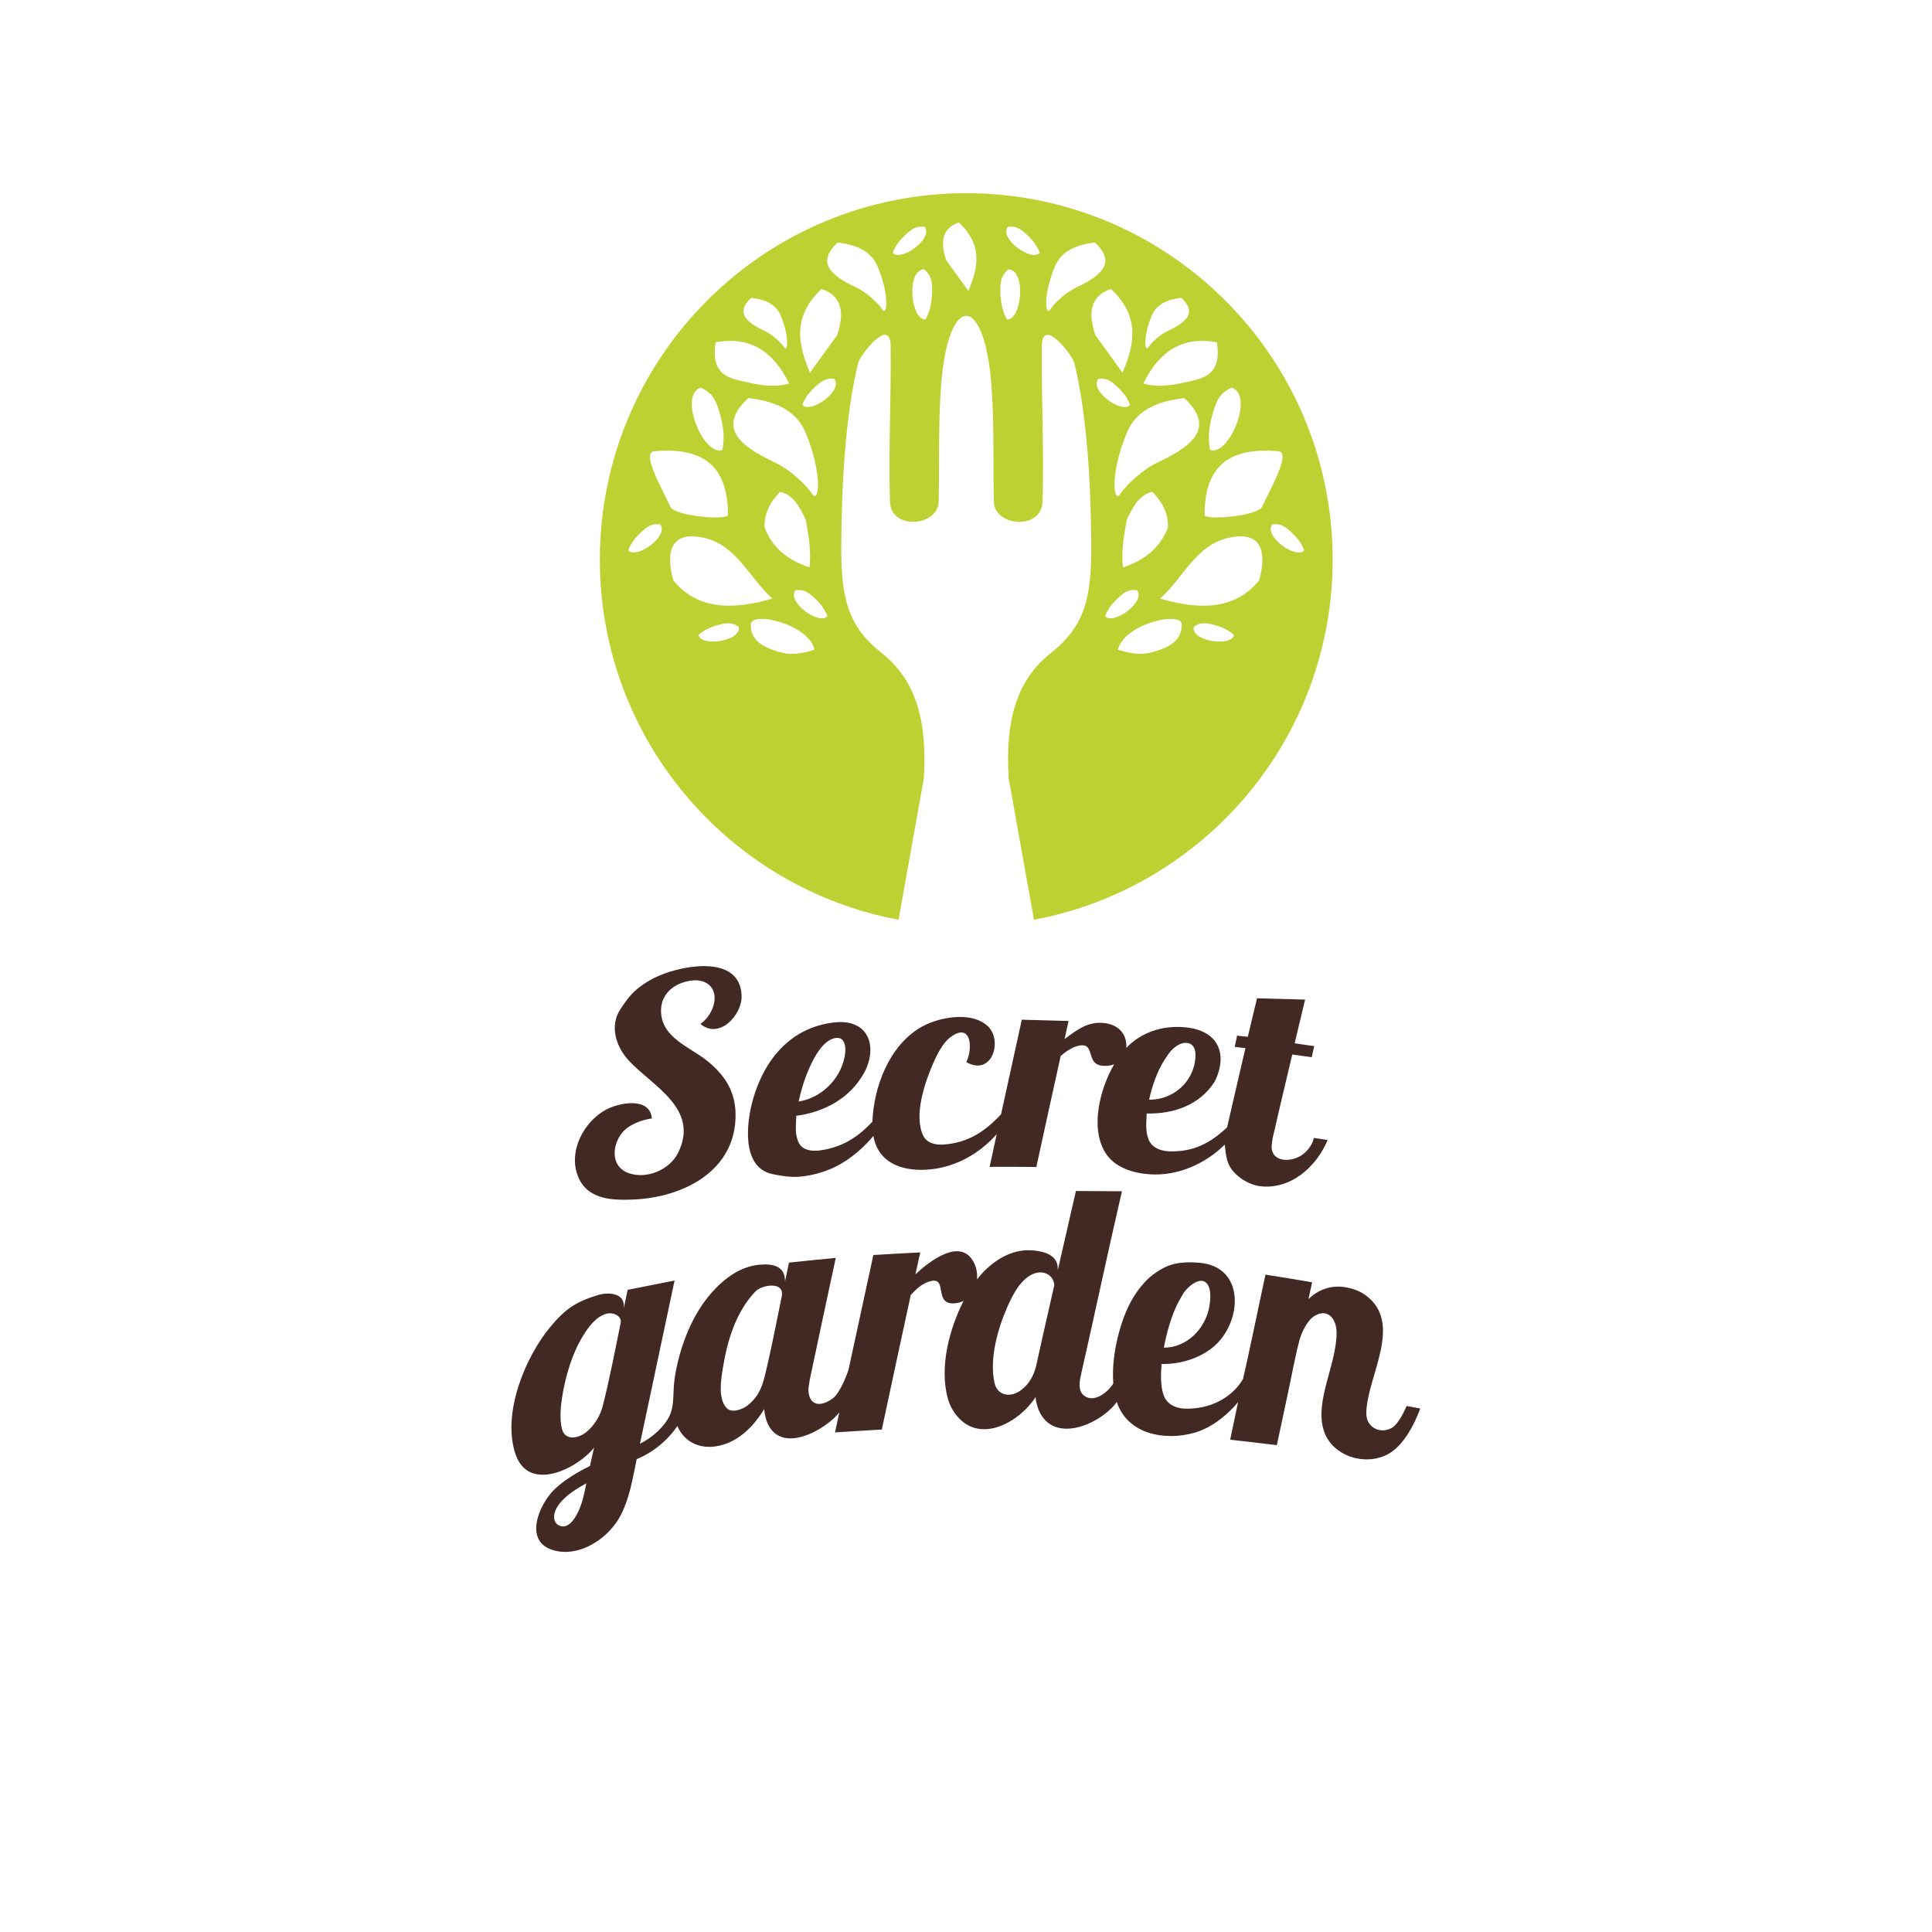 <?xml version="1.0" encoding="UTF-8" standalone="no"?><!DOCTYPE svg PUBLIC "-//W3C//DTD SVG 1.1//EN" "http://www.w3.org/Graphics/SVG/1.1/DTD/svg11.dtd"><svg width="100%" height="100%" viewBox="0 0 240 240" version="1.1" xmlns="http://www.w3.org/2000/svg" xmlns:xlink="http://www.w3.org/1999/xlink" xml:space="preserve" xmlns:serif="http://www.serif.com/" style="fill-rule:evenodd;clip-rule:evenodd;stroke-linejoin:round;stroke-miterlimit:1.414;"><rect id="Standard" x="0" y="0" width="240" height="240" style="fill:none;"/><g id="SG-Bistro" serif:id="SG Bistro"><path id="name" d="M98.006,156.85c-0.167,0.783 -0.334,1.566 -0.489,2.348c0.038,-1.971 -1.559,-2.245 -3.231,-2.084c-2.356,0.226 -4.354,1.738 -5.873,3.457c-2.398,2.713 -3.809,6.363 -4.48,9.875c-0.661,3.454 0.439,4.824 -2.268,7.396c-0.639,0.608 -1.389,1.105 -2.171,1.515c1.436,-6.762 2.863,-13.526 4.304,-20.286c-1.943,0.383 -3.888,0.769 -5.832,1.161c-0.162,0.755 -0.325,1.519 -0.476,2.274c0.002,-0.083 0.003,-0.168 0.005,-0.251c0.029,-1.749 -2.1,-1.725 -3.253,-1.368c-2.739,0.847 -4.016,1.713 -5.862,3.925c-3.169,3.796 -6.028,10.803 -4.352,15.803c1.632,4.865 7.689,1.835 9.773,-0.787c-0.174,0.765 -0.348,1.524 -0.523,2.289c-1.501,0.727 -3.273,1.78 -4.467,2.966c-1.843,1.832 -3.847,6.45 -0.01,7.509c3.292,0.908 6.901,-1.592 8.319,-4.39c1.161,-2.29 1.448,-4.501 1.974,-6.943c2.038,-0.84 3.816,-2.294 5.052,-4.116c0.805,1.923 2.652,2.82 4.684,2.541c2.739,-0.385 4.731,-2.391 6.106,-4.65c0.044,0.566 0.15,1.138 0.366,1.662c1.685,4.08 7.22,0.953 8.962,-1.237l-0.533,2.482c1.93,-0.135 3.87,-0.243 5.811,-0.356c1.192,-5.577 2.384,-11.155 3.599,-16.728c0.311,-0.316 0.614,-0.644 0.961,-0.921c0.29,-0.231 0.599,-0.449 0.941,-0.594c2.968,-1.26 0.784,2.601 3.355,2.57c0.445,-0.005 0.901,-0.109 1.297,-0.311c-1.774,3.529 -3.028,8.209 -1.947,12.138c0.217,0.789 0.617,1.547 1.143,2.175c2.977,3.544 7.852,0.632 9.748,-2.362c0.058,0.553 0.179,1.108 0.397,1.619c1.862,4.365 7.762,1.673 9.697,-1.012c1.324,4.008 5.926,4.859 9.6,3.833c2.112,-0.589 4.023,-2.111 5.41,-3.748l0.057,-0.069l-0.985,4.67c1.925,0.213 3.862,0.445 5.799,0.677c0.463,-2.181 0.925,-4.362 1.394,-6.541c0.468,-2.169 0.851,-4.359 1.418,-6.505c0.238,-0.902 0.951,-2.438 1.838,-2.987c1.723,-1.069 2.783,0.445 2.774,2.077c-0.023,3.995 -2.687,8.313 -1.634,12.014c1.042,3.659 6.206,4.928 8.993,2.362c1.45,-1.335 2.348,-3.167 3.034,-4.972c-0.568,-0.103 -1.137,-0.206 -1.693,-0.309c-0.332,0.741 -1.057,2.327 -1.931,2.766c-1.47,0.739 -3.064,-0.177 -3.077,-1.799c-0.036,-4.471 4.777,-11.269 -0.161,-14.78c-0.671,-0.477 -1.483,-0.768 -2.293,-0.918c-1.778,-0.334 -3.422,0.176 -4.731,1.45c0.143,-0.695 0.298,-1.39 0.452,-2.088c-1.936,-0.343 -3.872,-0.649 -5.797,-0.95c-0.739,3.39 -2.097,10.065 -2.799,12.995c-1.386,2.308 -4.099,3.749 -7.204,3.651c-1.099,-0.035 -2.178,-0.488 -2.611,-1.592c-0.47,-1.196 -0.372,-2.684 -0.292,-3.956c1.171,0.022 2.362,-0.152 3.474,-0.518c1.061,-0.348 2.089,-0.878 2.947,-1.592c3.586,-2.981 4.1,-9.999 -1.769,-10.47c-1.069,-0.085 -2.175,-0.085 -3.212,0.188c-0.925,0.243 -1.784,0.746 -2.545,1.326c-0.761,0.58 -1.397,1.324 -1.953,2.102c-1.136,1.591 -1.855,3.568 -2.333,5.441c-0.487,1.905 -0.75,3.974 -0.606,5.944l-0.011,0.02c-0.609,1.033 -2.546,2.636 -3.798,1.32c-0.615,-0.647 -0.325,-1.904 -0.155,-2.65c1.709,-7.516 3.295,-15.059 5.039,-22.566l-5.717,-0.035c-0.756,3.282 -1.514,6.573 -2.26,9.873c0.002,-0.056 0.004,-0.116 0.005,-0.172c0.053,-1.79 -1.81,-2.235 -3.205,-2.331c-2.762,-0.189 -5.187,1.517 -6.828,3.608c0.008,-0.084 0.014,-0.167 0.016,-0.252c0.013,-0.538 -0.076,-1.095 -0.29,-1.59c-1.574,-3.637 -5.684,-0.362 -7.373,1.211c0.194,-0.899 0.388,-1.813 0.595,-2.717c-1.941,0.095 -3.881,0.207 -5.823,0.324c-0.801,3.673 -3.065,14.144 -3.065,14.144c0.029,0.039 -0.951,2.903 -1.958,3.65c-1.687,1.252 -3.006,0.78 -3.044,-1.027c-0.005,-0.272 0.148,-1.194 0.192,-1.401c0.524,-2.498 1.057,-4.995 1.59,-7.491c0.535,-2.505 1.075,-5.009 1.613,-7.513c-1.941,0.182 -3.884,0.369 -5.814,0.584m-25.166,27.41c-0.089,0.416 -0.175,0.833 -0.263,1.241c-0.086,0.396 -0.19,0.788 -0.312,1.174c-0.106,0.332 -0.23,0.66 -0.372,0.979c-0.379,0.854 -1.277,2.419 -2.465,1.839c-0.195,-0.095 -0.348,-0.252 -0.446,-0.43c-0.381,-0.697 0.009,-1.565 0.428,-2.149c0.825,-1.148 2.246,-2.001 3.43,-2.654m2.621,-21.091c0.652,-0.149 1.825,0.271 1.641,1.173c-0.704,3.444 -1.361,6.9 -2.223,10.307c-0.309,1.222 -1.074,2.477 -2.07,3.27c-0.93,0.74 -2.597,1.128 -2.999,-0.402c-0.318,-1.206 -0.163,-2.822 0.026,-4c0.417,-2.602 1.214,-5.331 2.6,-7.594c0.672,-1.096 1.653,-2.446 3.025,-2.754m21.648,-2.116c-0.683,3.331 -1.316,6.674 -2.128,9.976c-0.367,1.489 -0.928,2.651 -2.15,3.59c-0.546,0.42 -1.899,0.991 -2.56,0.298c-1.144,-1.198 -0.68,-3.707 -0.454,-5.09c0.548,-3.352 1.633,-6.913 4.043,-9.413c0.782,-0.811 3.644,-1.296 3.249,0.639m31.596,8.671c-0.348,1.321 -0.981,2.43 -2.158,3.154c-1.228,0.755 -2.685,0.387 -3.009,-1.099c-0.655,-3.006 0.402,-6.701 1.598,-9.43c0.646,-1.474 1.704,-3.603 3.399,-4.169c1.147,-0.383 2.317,0.202 2.436,1.452c-0.757,3.291 -2.264,10.022 -2.266,10.092m15.873,-2.311c0.261,-1.47 0.798,-3.413 1.391,-4.795c0.279,-0.652 0.63,-1.273 0.992,-1.884c0.5,-0.841 2.359,-2.541 3.142,-1.009c0.366,0.717 0.251,1.86 0.124,2.58c-0.482,2.734 -2.771,5.115 -5.649,5.108m-63.597,-28.476c-0.266,-2.779 -4.174,-1.909 -5.683,-1.098c-2.804,1.506 -4.79,5.266 -3.451,8.406c1.18,2.765 4.147,2.865 6.699,2.773c6.264,-0.223 12.933,-3.53 12.83,-10.656c-0.044,-2.911 -1.465,-4.966 -3.668,-6.688c-2.115,-1.653 -5.514,-2.799 -5.593,-6.013c-0.054,-2.207 1.631,-3.521 3.649,-3.833c2.214,-0.343 3.538,1.15 2.812,3.26c-0.145,0.421 -0.358,0.824 -0.623,1.182c-0.262,0.354 -0.579,0.678 -0.94,0.929c2.33,1.979 5.201,-1.11 5.11,-3.517c-0.193,-5.132 -7.265,-3.756 -10.176,-2.505c-1.051,0.452 -2.058,1.049 -2.926,1.793c-0.78,0.67 -1.38,1.534 -1.949,2.39c-1.386,2.084 -0.542,4.682 1.012,6.361c2.972,3.211 8.828,5.973 6.177,11.442c-1.039,2.142 -3.905,3.371 -6.168,2.57c-2.57,-0.91 -1.974,-4.204 -0.271,-5.545c0.859,-0.676 2.091,-1.101 3.159,-1.251m17.937,-0.323c3.58,-0.483 6.706,-2.23 8.438,-5.36c1.74,-3.301 0.53,-6.738 -3.762,-6.238c-5.342,0.623 -8.607,4.557 -10.035,9.474c-0.785,2.705 -1.595,8.519 2.401,9.363c1.089,0.229 2.212,0.412 3.322,0.326c1.248,-0.096 2.489,-0.411 3.656,-0.865c2.058,-0.802 3.988,-2.355 5.405,-4.021l0.151,-0.182c0.553,3.176 3.237,4.294 6.253,4.209c3.535,-0.1 6.754,-1.814 9.068,-4.427c-0.295,1.354 -0.589,2.707 -0.882,4.061c1.936,-0.006 3.87,-0.01 5.806,0.015c0.987,-4.6 2.013,-9.192 3.022,-13.787c0.299,-0.251 0.603,-0.499 0.933,-0.708c0.287,-0.181 0.587,-0.352 0.909,-0.458c2.762,-0.907 0.999,2.251 3.453,2.387c0.454,0.025 0.927,-0.022 1.349,-0.19c-1.697,2.913 -3.016,7.738 -1.15,10.893c1.132,1.914 3.449,2.623 5.544,2.771c3.449,0.245 6.911,-1.272 9.343,-3.685c0.062,0.298 0.085,1.508 0.478,2.412c0.616,1.419 2.438,2.571 3.891,2.75c3.835,0.475 7.037,-2.428 8.412,-5.738c-0.567,-0.091 -1.133,-0.179 -1.699,-0.254c-0.247,1.008 -1.018,1.994 -2.078,2.439c-1.406,0.59 -3.149,0.312 -3.183,-1.311c-0.005,-0.251 0.088,-0.922 0.134,-1.124c0.395,-1.731 0.799,-3.46 1.205,-5.189c0.405,-1.728 0.813,-3.455 1.228,-5.181c0.806,0.108 1.612,0.224 2.418,0.336c0.094,-0.459 0.2,-0.921 0.306,-1.378c-0.818,-0.115 -1.624,-0.231 -2.43,-0.346c0.425,-1.814 0.864,-3.626 1.301,-5.433c-1.999,-0.056 -3.985,-0.11 -5.97,-0.163c-0.391,1.59 -0.77,3.186 -1.148,4.79c-0.453,-0.049 -0.893,-0.101 -1.333,-0.149c-0.106,0.467 -0.2,0.934 -0.294,1.401c0.441,0.048 0.881,0.1 1.334,0.149c-0.44,1.847 -1.854,7.99 -2.278,9.84c-2.082,1.973 -4.166,3.046 -7.092,2.987c-0.985,-0.02 -2.145,-0.351 -2.608,-1.355c-0.491,-1.066 -0.328,-2.237 -0.288,-3.35c3.419,0.074 6.603,-1.075 8.446,-3.962c1.714,-3.458 0.41,-6.429 -3.769,-6.752c-2.703,-0.236 -5.327,0.601 -7.214,2.565c0.009,-0.09 0.012,-0.181 0.01,-0.272c-0.037,-2.511 -2.595,-3.258 -4.637,-2.643c-1.038,0.312 -2.196,1.184 -3.039,1.818c0.165,-0.75 0.33,-1.498 0.495,-2.246c-1.936,-0.053 -3.872,-0.108 -5.808,-0.158c-0.863,3.915 -1.727,7.831 -2.579,11.749c-2.009,2.153 -4.062,3.509 -7.064,3.753c-0.951,0.077 -2.127,-0.102 -2.604,-1.099c-1.198,-2.503 0.179,-6.517 1.174,-8.841c0.455,-1.063 1.223,-2.681 2.223,-3.408c2.646,-1.923 2.765,1.518 1.956,3.114c3.253,1.841 4.599,-2.806 2.583,-4.548c-1.774,-1.533 -4.793,-1.148 -6.765,-0.454c-4.413,1.551 -6.763,6.416 -7.341,10.76c-0.078,0.593 -0.131,1.142 -0.143,1.645c-1.86,1.975 -3.814,3.212 -6.563,3.569c-0.908,0.118 -2.109,0.014 -2.59,-0.965c-0.511,-1.04 -0.339,-2.237 -0.301,-3.336m0.3,-1.778c0.292,-1.424 0.781,-3 1.393,-4.323c0.539,-1.166 1.409,-2.87 2.717,-3.433c0.459,-0.197 1.091,-0.27 1.406,0.214c0.577,0.888 0.14,2.439 -0.215,3.298c-0.897,2.173 -2.968,3.888 -5.301,4.244m43.53,-0.226c0.287,-1.336 0.776,-2.835 1.397,-4.058c0.285,-0.561 0.635,-1.089 0.994,-1.606c0.394,-0.565 1.043,-1.155 1.727,-1.339c0.776,-0.208 1.418,0.113 1.585,0.909c0.042,0.201 0.064,0.409 0.058,0.615c-0.057,1.869 -0.981,3.532 -2.559,4.555c-0.957,0.621 -2.062,0.937 -3.202,0.924" style="fill:#422923;fill-rule:nonzero;"/><path id="mark" d="M120.031,24c25.134,0 45.516,20.382 45.516,45.516c0,22.26 -15.989,40.79 -37.105,44.737l-3.134,-17.514c-0.452,-7.087 0.896,-12.207 5.272,-15.654c4.332,-3.412 5.019,-7.148 4.977,-13.469c-0.046,-6.812 -0.422,-15.685 -2.109,-22.555c-0.232,-0.95 -3.978,-5.791 -4.021,-2.103c-0.074,6.371 0.275,12.974 0.08,19.343c-0.111,3.63 -5.973,3.077 -6.044,0.052c-0.113,-4.827 0.054,-9.62 -0.298,-14.388c-0.858,-11.637 -5.41,-11.636 -6.268,0c-0.352,4.768 -0.184,9.561 -0.297,14.388c-0.072,3.025 -5.934,3.578 -6.045,-0.052c-0.194,-6.369 0.156,-12.972 0.081,-19.343c-0.043,-3.688 -3.79,1.153 -4.022,2.103c-1.687,6.87 -2.062,15.743 -2.108,22.555c-0.043,6.321 0.644,10.057 4.976,13.469c4.377,3.447 5.724,8.567 5.273,15.654l-3.135,17.514c-21.116,-3.947 -37.105,-22.477 -37.105,-44.737c0,-25.134 20.382,-45.516 45.516,-45.516Zm22.004,23.641c1.926,-3.939 4.822,-5.941 9.134,-5.111c0.382,2.608 -0.226,4.097 -2.766,4.693c-2.239,0.524 -4.245,1.024 -6.368,0.418Zm11.004,0.506c-1.392,0.593 -1.931,1.442 -2.468,3.489c-0.449,1.708 -0.493,2.836 -0.255,4.255c2.308,0.864 5.513,-6.708 2.723,-7.744Zm-5.928,1.305c-2.885,0.338 -5.868,1.235 -7.147,4.339c-2.16,5.247 -1.613,8.833 -0.794,7.572c0.819,-1.26 2.921,-3.119 4.624,-3.913c4.624,-2.158 7.115,-4.457 3.317,-7.998Zm11.713,6.608c-6.254,-0.568 -9.188,1.945 -9.189,7.913c0,0.683 6.604,0.165 7.147,-1.021c0.894,-1.956 3.655,-6.745 2.042,-6.892Zm-14.719,18.293c2.722,-2.325 4.43,-6.661 8.509,-7.544c3.818,-0.828 4.86,1.265 3.827,5.247c-2.92,3.661 -7.297,3.783 -12.336,2.297Zm-5.218,6.352c0.69,-3.209 8.036,-4.909 7.912,-3.062c-0.027,1.418 -0.724,2.672 -3.999,3.46c-1.22,0.293 -2.722,0 -3.913,-0.398Zm4.251,-19.616c-1.514,0.394 -2.256,1.546 -3.164,3.454c-0.391,2.174 -0.702,4.073 -0.468,5.934c2.505,-0.821 4.593,-2.321 5.58,-4.961c0.051,-1.476 -0.485,-2.951 -1.948,-4.427Zm-1.891,12.238c-0.929,-0.141 -1.49,0.132 -2.443,1.037c-0.794,0.756 -1.187,1.337 -1.525,2.164c0.937,1.211 5.103,-1.742 3.968,-3.201Zm-3.239,-37.428c-2.348,0.782 -2.989,2.703 -1.921,5.761c1.121,1.547 2.241,3.095 3.361,4.642c1.449,-3.468 2.255,-6.935 -1.44,-10.403Zm20.041,29.248c0.929,-0.142 1.49,0.131 2.443,1.037c0.795,0.756 1.187,1.337 1.524,2.163c-0.936,1.211 -5.102,-1.741 -3.967,-3.2Zm-9.757,12.731c0.758,-0.557 1.381,-0.577 2.645,-0.216c1.055,0.3 1.672,0.633 2.355,1.208c-0.267,1.507 -5.328,0.826 -5,-0.992Zm-23.027,-44.426c-0.87,0.749 -1.063,1.486 -0.982,3.09c0.069,1.339 0.295,2.164 0.794,3.135c1.868,0.095 2.444,-6.117 0.188,-6.225Zm10.743,-3.323c-2.014,0.236 -4.097,0.861 -4.989,3.029c-1.508,3.662 -1.126,6.165 -0.554,5.285c0.572,-0.88 2.038,-2.178 3.227,-2.732c3.228,-1.506 4.966,-3.111 2.316,-5.582Zm-10.812,-1.942c0.929,-0.141 1.491,0.132 2.443,1.037c0.795,0.756 1.186,1.336 1.524,2.163c-0.936,1.212 -5.102,-1.741 -3.967,-3.2Zm11.225,18.89c0.929,-0.141 1.49,0.132 2.442,1.037c0.795,0.757 1.187,1.337 1.525,2.164c-0.937,1.211 -5.102,-1.742 -3.967,-3.201Zm10.328,-10.078c-1.487,0.174 -3.026,0.636 -3.686,2.238c-1.115,2.706 -0.832,4.555 -0.41,3.906c0.423,-0.65 1.507,-1.609 2.385,-2.019c2.385,-1.113 3.67,-2.298 1.711,-4.125Zm-48.722,10.642c-1.925,-3.939 -4.821,-5.941 -9.133,-5.111c-0.382,2.608 0.226,4.097 2.766,4.693c2.239,0.524 4.245,1.024 6.367,0.418Zm-11.002,0.506c1.391,0.593 1.929,1.442 2.467,3.489c0.449,1.708 0.493,2.836 0.255,4.255c-2.308,0.864 -5.513,-6.708 -2.722,-7.744Zm5.926,1.305c2.885,0.338 5.869,1.235 7.147,4.339c2.161,5.247 1.614,8.833 0.794,7.572c-0.818,-1.26 -2.92,-3.119 -4.623,-3.913c-4.624,-2.158 -7.115,-4.457 -3.318,-7.998Zm-11.713,6.608c6.255,-0.568 9.189,1.945 9.189,7.913c0,0.683 -6.604,0.165 -7.146,-1.021c-0.895,-1.956 -3.655,-6.745 -2.043,-6.892Zm14.72,18.293c-2.722,-2.325 -4.431,-6.661 -8.508,-7.544c-3.82,-0.828 -4.861,1.265 -3.829,5.247c2.921,3.661 7.297,3.783 12.337,2.297Zm5.218,6.352c-0.69,-3.209 -8.036,-4.909 -7.913,-3.062c0.028,1.418 0.725,2.672 3.999,3.46c1.221,0.293 2.723,0 3.914,-0.398Zm-4.251,-19.616c1.513,0.394 2.256,1.546 3.164,3.454c0.391,2.174 0.702,4.073 0.468,5.934c-2.505,-0.821 -4.593,-2.321 -5.581,-4.961c-0.05,-1.476 0.486,-2.951 1.949,-4.427Zm1.89,12.238c0.93,-0.141 1.491,0.132 2.444,1.037c0.795,0.756 1.186,1.337 1.524,2.164c-0.937,1.211 -5.102,-1.742 -3.968,-3.201Zm3.24,-37.428c2.348,0.782 2.988,2.703 1.92,5.761c-1.12,1.547 -2.239,3.095 -3.36,4.642c-1.449,-3.468 -2.255,-6.935 1.44,-10.403Zm-20.041,29.248c-0.93,-0.142 -1.491,0.131 -2.443,1.037c-0.795,0.756 -1.187,1.337 -1.524,2.163c0.936,1.211 5.102,-1.741 3.967,-3.2Zm9.756,12.731c-0.757,-0.557 -1.38,-0.577 -2.644,-0.216c-1.055,0.3 -1.673,0.633 -2.355,1.208c0.267,1.507 5.328,0.826 4.999,-0.992Zm23.027,-44.426c0.87,0.749 1.065,1.486 0.982,3.09c-0.068,1.339 -0.294,2.164 -0.793,3.135c-1.868,0.095 -2.445,-6.117 -0.189,-6.225Zm-10.742,-3.323c2.013,0.236 4.096,0.861 4.988,3.029c1.509,3.662 1.127,6.165 0.554,5.285c-0.571,-0.88 -2.038,-2.178 -3.226,-2.732c-3.228,-1.506 -4.966,-3.111 -2.316,-5.582Zm10.811,-1.942c-0.928,-0.141 -1.49,0.132 -2.443,1.037c-0.794,0.756 -1.186,1.336 -1.524,2.163c0.937,1.212 5.103,-1.741 3.967,-3.2Zm-11.224,18.89c-0.929,-0.141 -1.49,0.132 -2.443,1.037c-0.794,0.757 -1.187,1.337 -1.525,2.164c0.937,1.211 5.103,-1.742 3.968,-3.201Zm-10.329,-10.078c1.488,0.174 3.027,0.636 3.687,2.238c1.114,2.706 0.832,4.555 0.409,3.906c-0.422,-0.65 -1.506,-1.609 -2.384,-2.019c-2.385,-1.113 -3.67,-2.298 -1.712,-4.125Zm25.811,-9.361c-1.919,0.639 -2.442,2.208 -1.569,4.708c0.915,1.264 1.831,2.528 2.746,3.792c1.185,-2.833 1.843,-5.667 -1.177,-8.5Z" style="fill:#bed132;"/></g></svg>